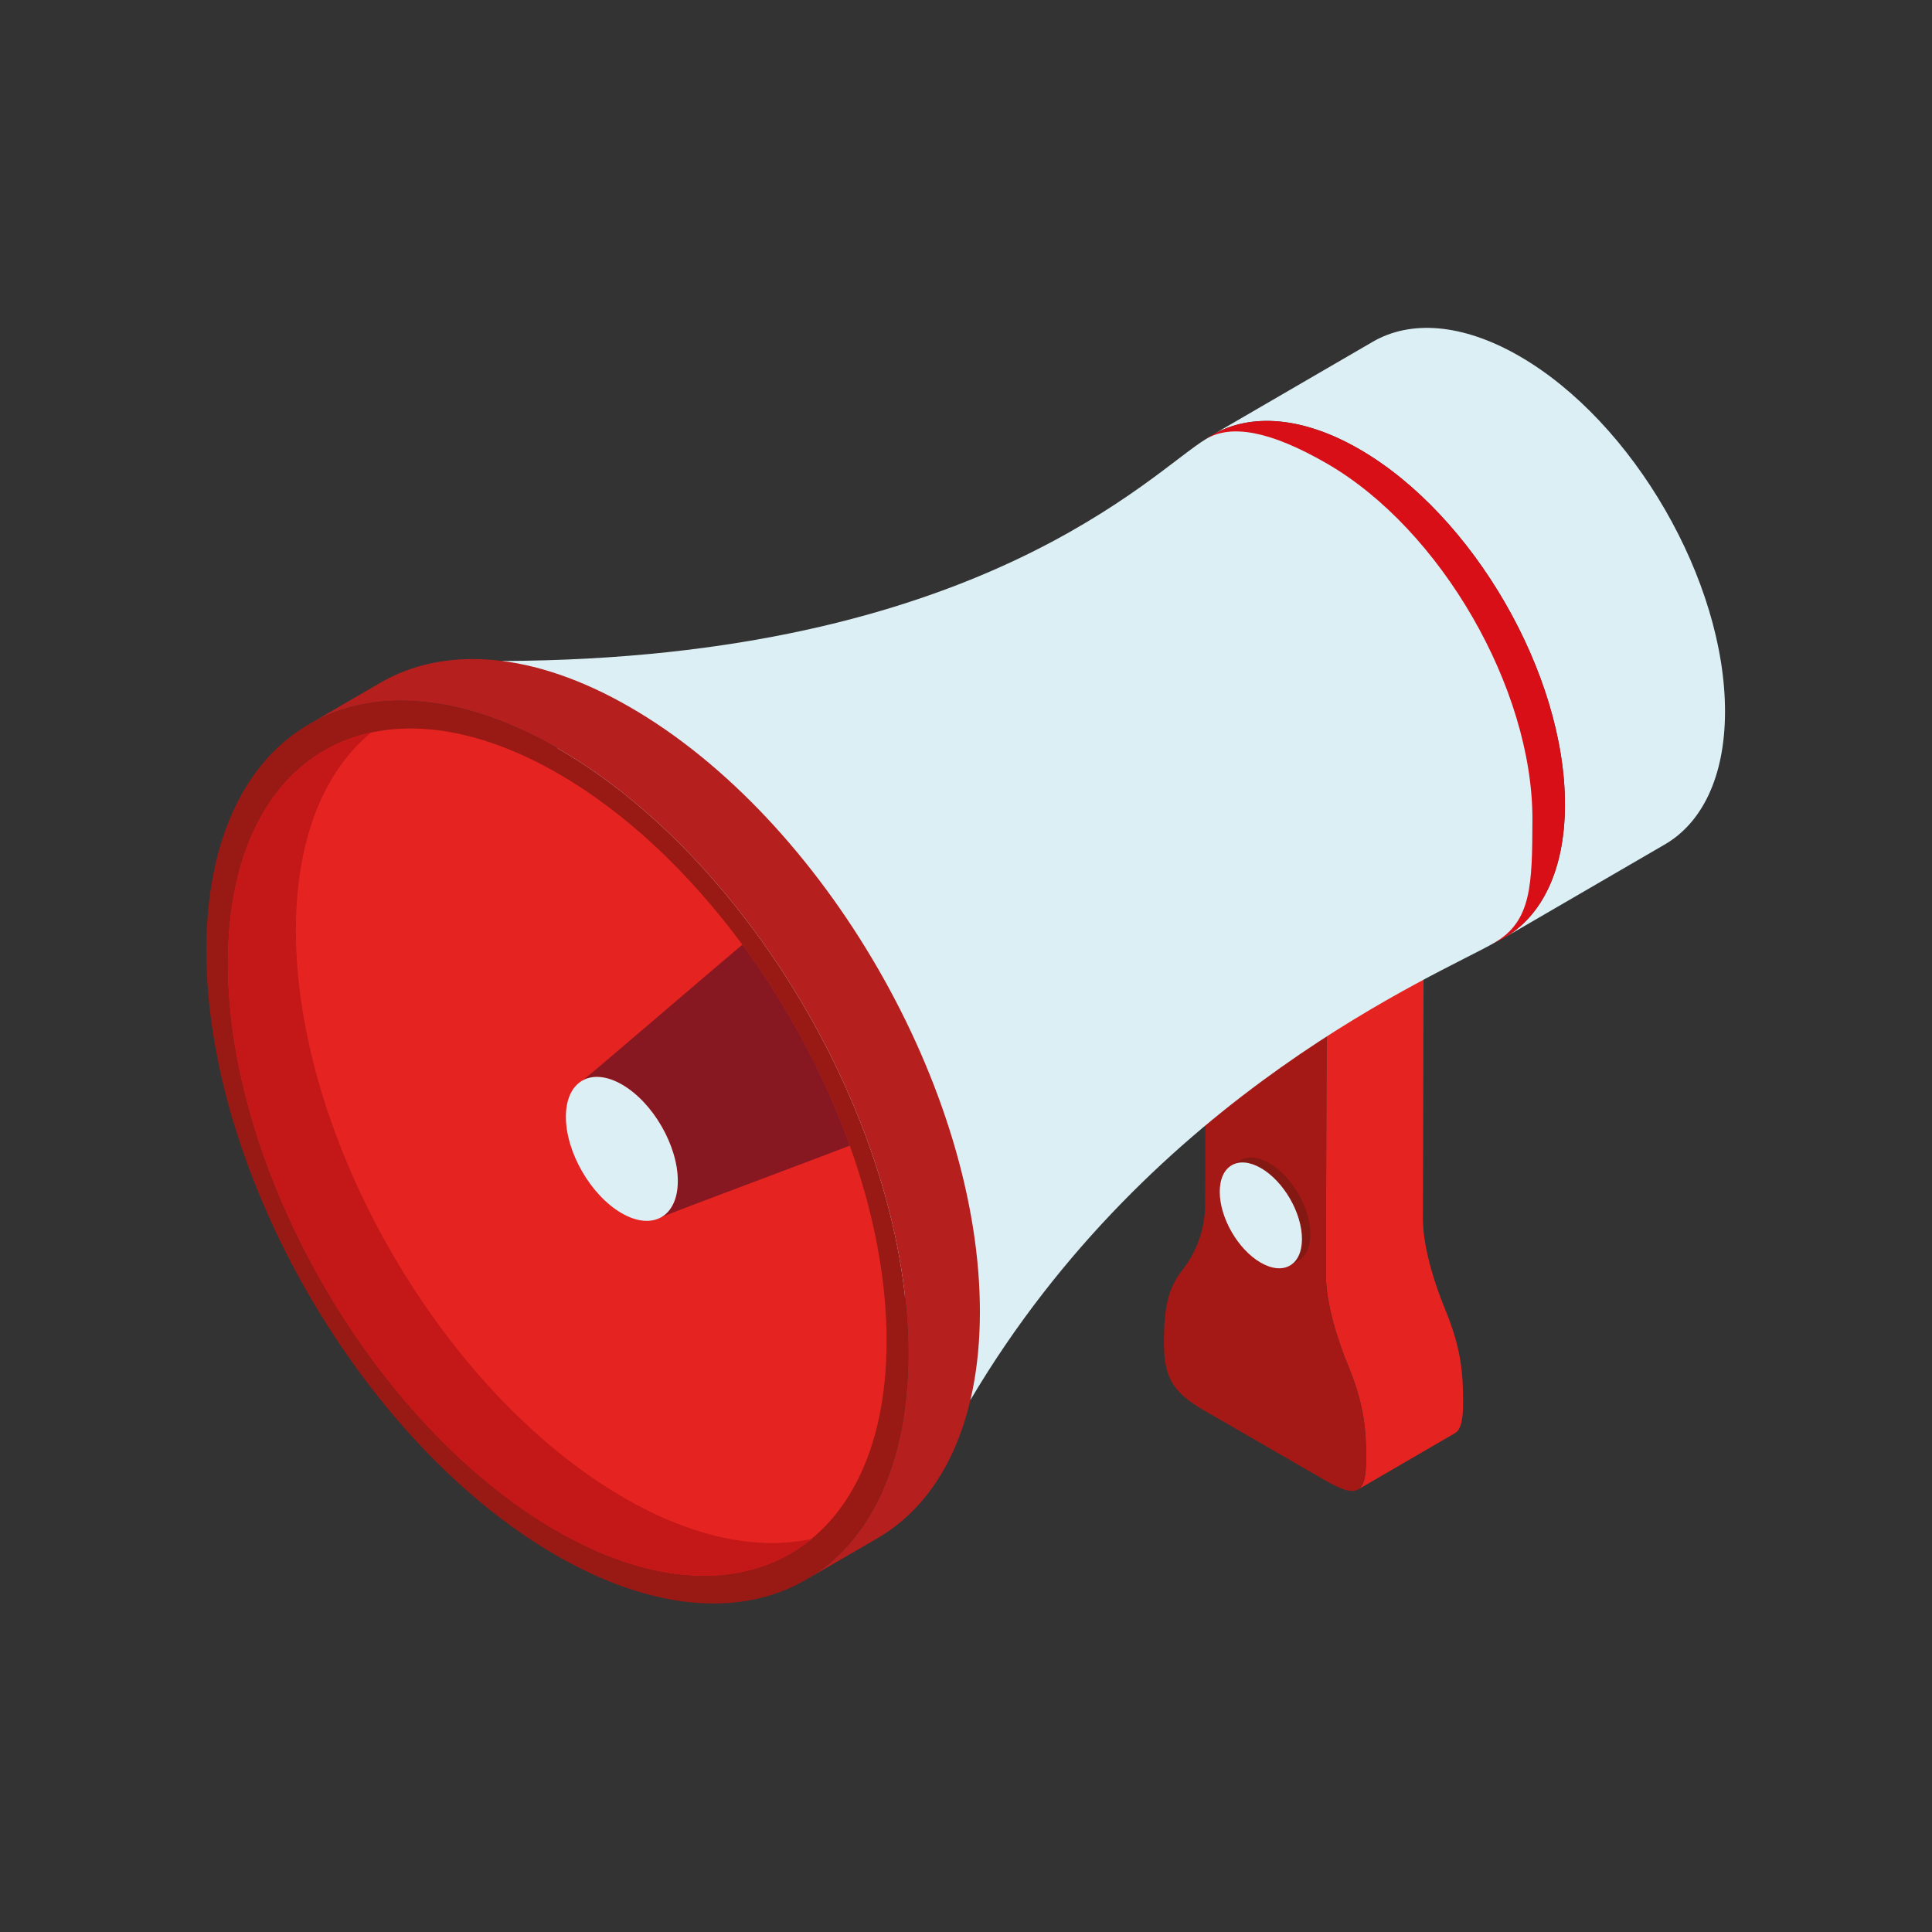 <svg id="Capa_1" data-name="Capa 1" xmlns="http://www.w3.org/2000/svg" xmlns:xlink="http://www.w3.org/1999/xlink" viewBox="0 0 2122 2122"><rect x="0" y="0" width="2122" height="2122" fill="#333333" stroke="none"/><defs><style>.cls-1{fill:none;}.cls-2{fill:#e52421;}.cls-3{fill:url(#linear-gradient);}.cls-4{fill:#a41916;}.cls-5{fill:#841813;}.cls-6{fill:#dceff5;}.cls-7{fill:#d80f16;}.cls-8{fill:#b51f1e;}.cls-9{fill:#991914;}.cls-10{clip-path:url(#clip-path);}.cls-11{fill:#c41718;}.cls-12{fill:#871821;}</style><linearGradient id="linear-gradient" x1="-535.05" y1="507.59" x2="-530.06" y2="507.59" gradientTransform="matrix(47.95, 0, 0, -47.95, 26980.17, 25376.2)" gradientUnits="userSpaceOnUse"><stop offset="0" stop-color="#ef7f70"/><stop offset="1" stop-color="#9a1b71"/></linearGradient><clipPath id="clip-path"><rect class="cls-1" x="250.37" y="800.14" width="723.41" height="930.51"/></clipPath></defs><path class="cls-2" d="M1598,1574.13q-53.26,30.93-106.53,61.9c6.43-3.74,9-14.34,9-33.11.1-32.5-2.14-60-19.42-102.13-17.62-42.94-24.81-77.92-24.75-100.66.25-88.32.8-283.42.83-293.68l106.53-61.92c0,10.27-.58,205.38-.83,293.7-.07,22.73,7.13,57.72,24.75,100.65,17.28,42.13,19.52,69.64,19.43,102.14C1607,1559.78,1604.43,1570.38,1598,1574.13Z"/><polygon class="cls-3" points="1324.44 1029.84 1430.97 967.92 1563.67 1044.53 1457.14 1106.44 1324.44 1029.84"/><path class="cls-4" d="M1457.14,1106.45c0,10.26-.58,205.36-.83,293.68-.06,22.74,7.13,57.72,24.75,100.66,17.28,42.12,19.52,69.63,19.42,102.13-.1,38.87-10.84,42.72-44.81,23.1-17.62-10.16-115.08-66.44-132.7-76.61-34-19.61-44.65-35.82-44.54-74.7.1-32.49,2.48-57.32,20-79.4a117.61,117.61,0,0,0,25.23-71.79c.25-88.32.81-283.41.84-293.68Z"/><path class="cls-5" d="M1394.21,1277.62c-12.55-7.25-23.92-7.92-32.13-3.15q-4.61,2.68-9.22,5.36c8.21-4.77,19.59-4.1,32.14,3.15,24.93,14.39,45.08,49.29,45,78,0,14.24-5.06,24.26-13.17,29l9.22-5.35c8.11-4.71,13.13-14.73,13.17-29C1439.3,1326.93,1419.15,1292,1394.21,1277.62Z"/><path class="cls-6" d="M1385,1283c24.93,14.39,45.08,49.29,45,78s-20.36,40.22-45.3,25.82-45.09-49.3-45-78S1360.05,1268.58,1385,1283Z"/><path class="cls-6" d="M1668.89,391.19c-63-36.33-120-39.72-161.18-15.78L1331.9,477.58c41.19-23.94,98.23-20.56,161.18,15.79,125.08,72.21,226.18,247.28,225.77,391-.21,71.41-25.42,121.65-66.08,145.28l175.81-102.17c40.66-23.63,65.88-73.87,66.08-145.27C1895.07,638.47,1794,463.41,1668.89,391.19Z"/><path class="cls-7" d="M1493.08,493.37c125.08,72.21,226.18,247.28,225.77,391s-102.16,201.73-227.25,129.5-226.18-247.3-225.77-391S1368,421.14,1493.08,493.37Z"/><path class="cls-6" d="M1457.34,509.09c-62.95-36.35-105.42-43.14-132.55-27C1266.55,516.79,1075.86,723.87,551.47,726l514.35,811.76c200-338.25,517.14-468.35,575.75-502.41,40.66-23.63,41.34-63.78,41.54-135.2C1683.52,756.36,1582.42,581.3,1457.34,509.09Z"/><path class="cls-8" d="M692.05,776.74c-107.13-61.86-204.18-67.6-274.26-26.86q-39.36,22.85-78.7,45.73c70.09-40.73,167.14-35,274.27,26.86,212.89,122.91,384.92,420.87,384.22,665.46-.35,121.53-43.25,207-112.44,247.25l78.69-45.73c69.19-40.22,112.1-125.72,112.44-247.25C1077,1197.61,905,899.65,692.05,776.74Z"/><path class="cls-9" d="M613.36,822.47c212.89,122.91,384.92,420.87,384.22,665.46s-173.83,343.31-386.73,220.39S226,1287.47,226.66,1042.83,400.46,699.55,613.36,822.47Z"/><g class="cls-10"><path class="cls-2" d="M973.78,1474.24c-.65,229.54-163.09,322.14-362.85,206.79S249.72,1286.1,250.37,1056.55s163.14-322.14,362.9-206.79C688.21,893,757.7,959.36,815.33,1037.54c49.54,67.26,90.3,143.24,118,220.72C959.41,1330.9,974,1404.84,973.78,1474.24Z"/></g><path class="cls-11" d="M685.54,1645.17C485.8,1529.85,324.37,1250.23,325,1020.66c.29-99.84,31.21-173.76,82.49-215.93-94.54,20.54-156.71,110-157.11,251.82-.65,229.57,160.78,509.18,360.53,624.5,112.86,65.16,213.8,63.94,280.39,9.16C832.81,1702.93,761.91,1689.25,685.54,1645.17Z"/><path class="cls-12" d="M744.28,1302.16c.15-1.54.2-3.14.2-4.79.1-39-27.34-86.56-61.26-106.11-9.93-5.74-19.31-8.43-27.59-8.43a31.87,31.87,0,0,0-3.69.19,26.87,26.87,0,0,0-3.5.56h-.14a16.16,16.16,0,0,0-2.85.8l-1,.29a11.36,11.36,0,0,0-1.94.8l-1.2.55h0c-.6.3-1.2.6-1.8,1,3.65-2.14,138.6-118.14,175.87-149.43,49.54,67.26,90.3,143.24,118,220.72-44,17-203.2,76.38-206.85,78.53l.45-.31a28.76,28.76,0,0,0,7.39-6.33l.94-1.15a28.39,28.39,0,0,0,3.09-4.78,19.09,19.09,0,0,0,1-1.9l.5-1c.25-.6.55-1.24.8-1.89a26.08,26.08,0,0,0,.95-2.74,20.64,20.64,0,0,0,.75-2.5l.2-.8.59-2.54c.21-1,.41-2,.55-3.15.1-.65.21-1.29.25-2,.11-.89.2-1.88.25-2.84Z"/><path class="cls-6" d="M683.2,1191.24c33.94,19.6,61.37,67.12,61.26,106.11s-27.71,54.74-61.66,35.15-61.38-67.11-61.26-106.12S649.25,1171.64,683.2,1191.24Z"/></svg>